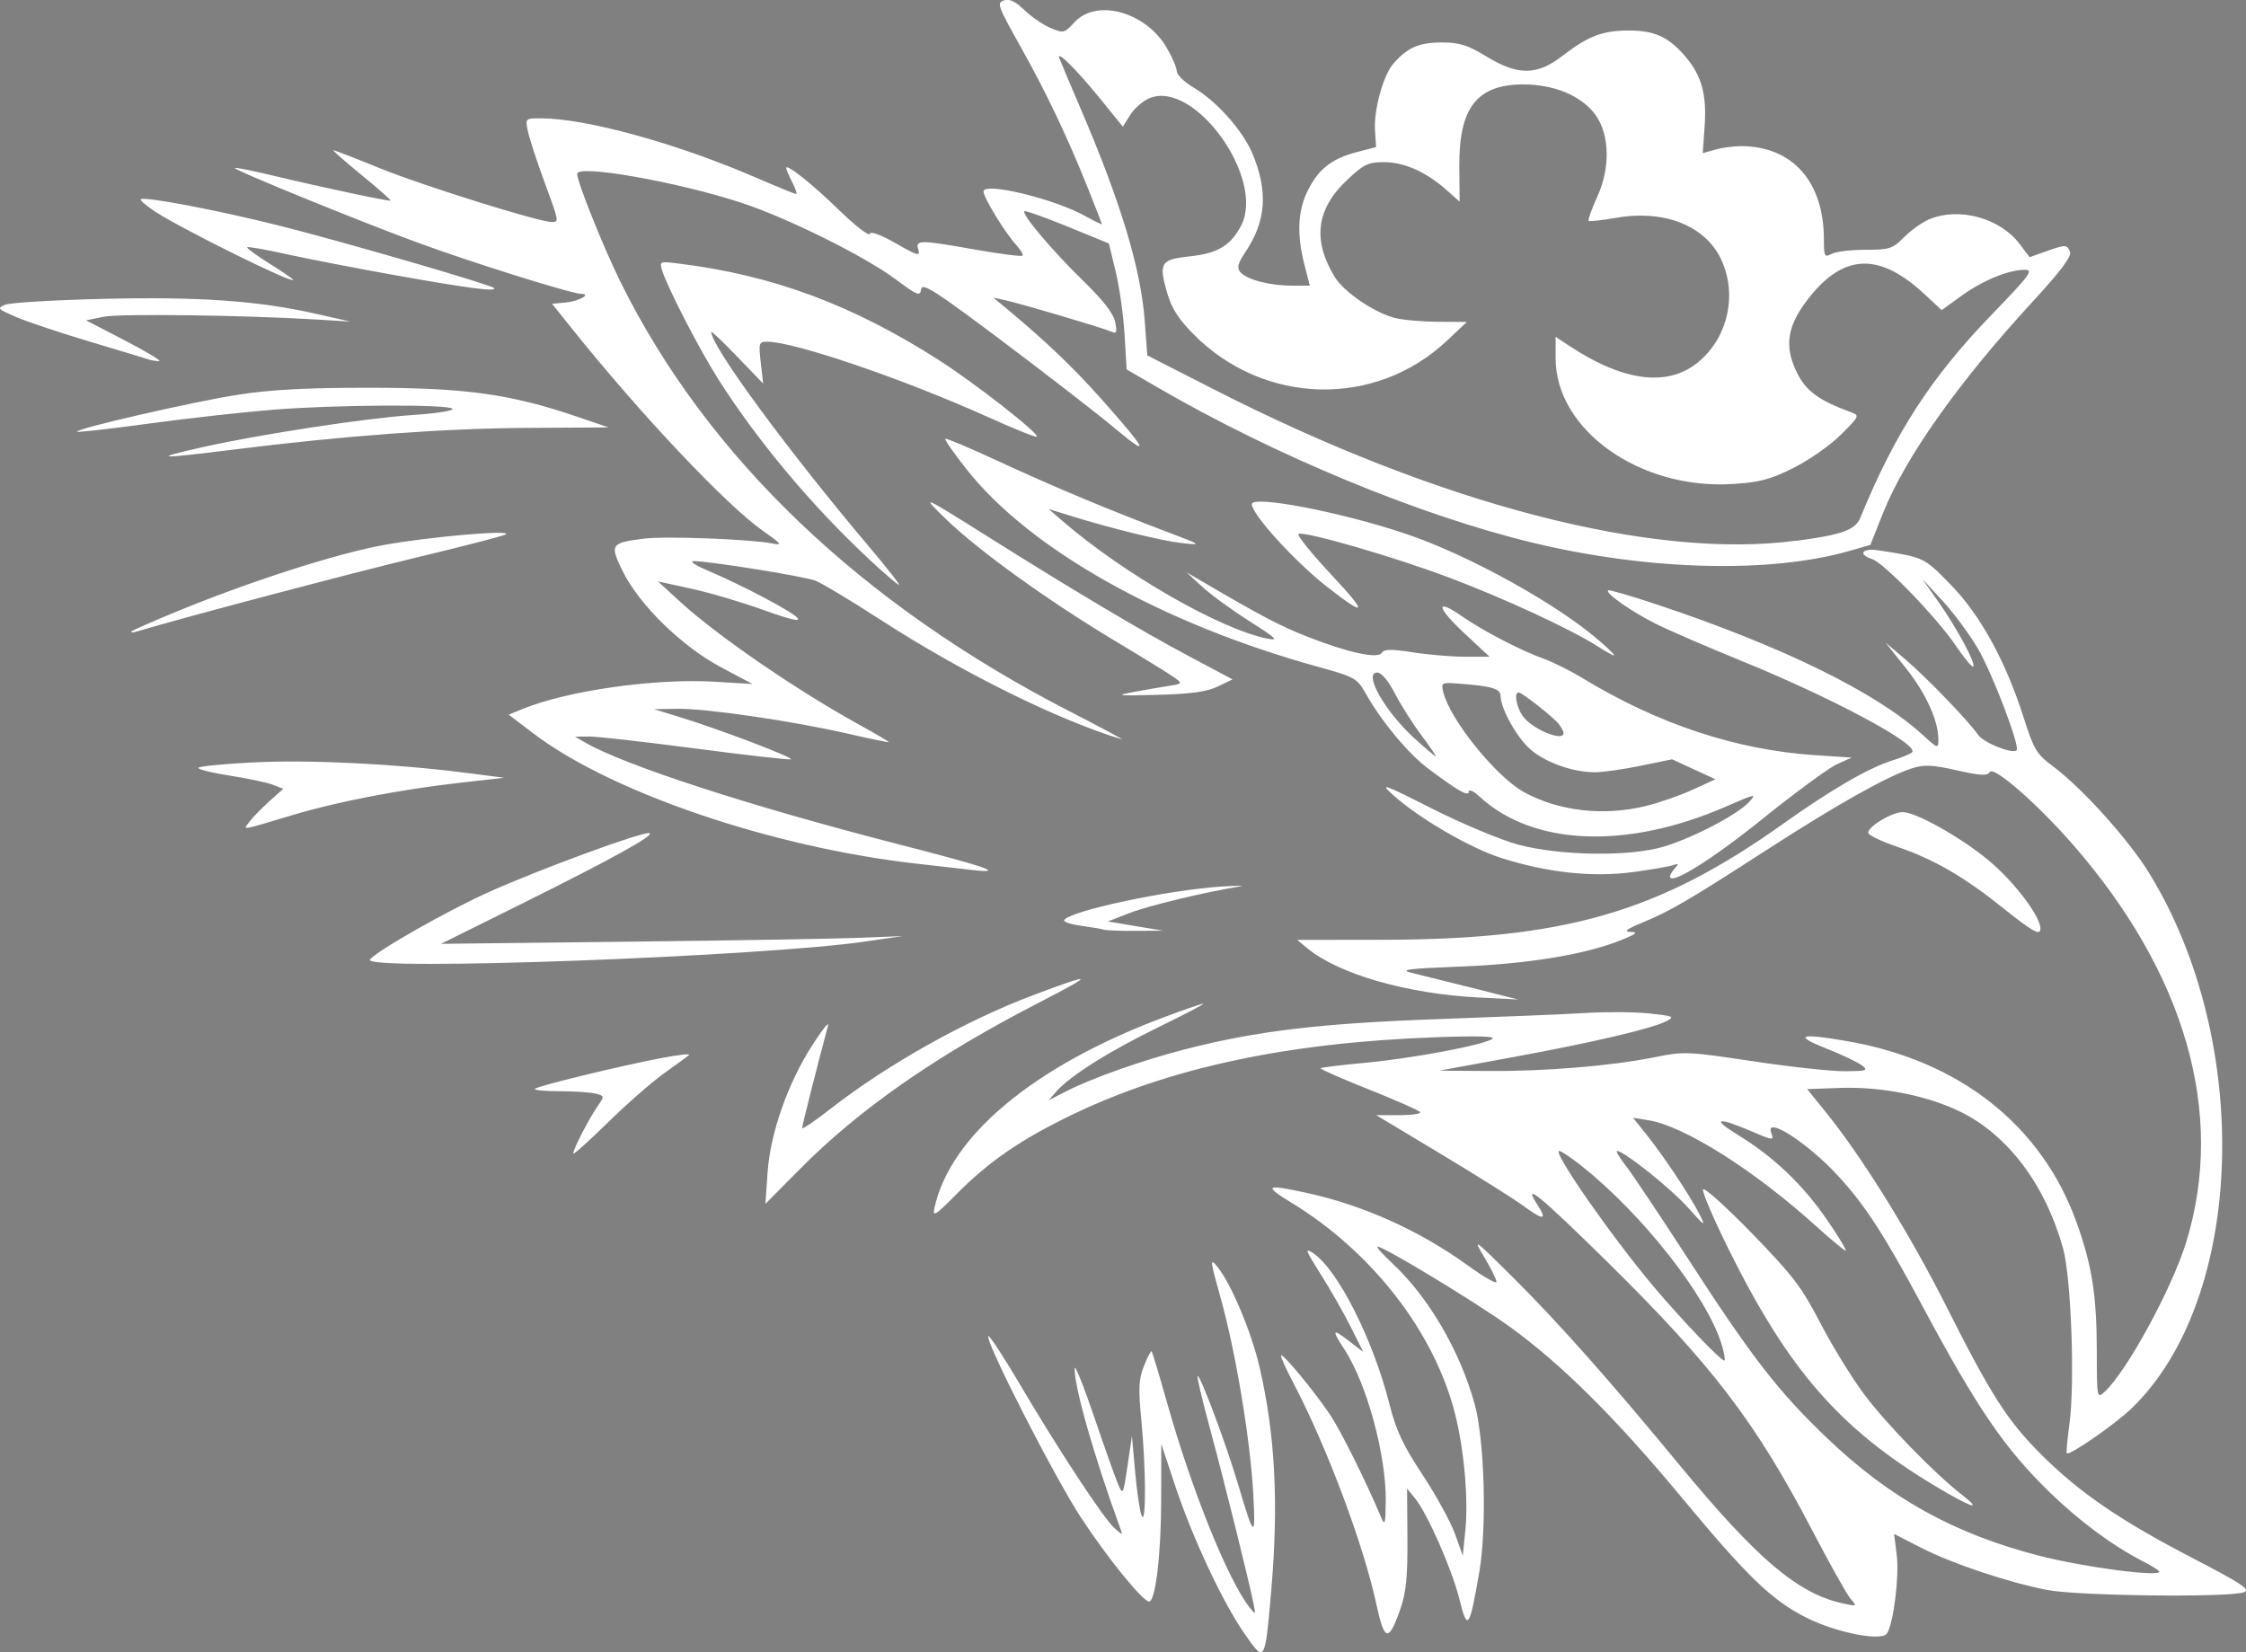 <?xml version="1.0" encoding="UTF-8" standalone="no"?>
<!-- Created with Inkscape (http://www.inkscape.org/) -->

<svg
   width="51.077mm"
   height="37.575mm"
   viewBox="0 0 51.077 37.575"
   version="1.1"
   id="svg1"
   inkscape:version="1.4.2 (ebf0e940d0, 2025-05-08)"
   sodipodi:docname="griphin.svg"
   xmlns:inkscape="http://www.inkscape.org/namespaces/inkscape"
   xmlns:sodipodi="http://sodipodi.sourceforge.net/DTD/sodipodi-0.dtd"
   xmlns="http://www.w3.org/2000/svg"
   xmlns:svg="http://www.w3.org/2000/svg">
  <rect x="0" y="0" width="51.077" height="37.575" fill="#808080" stroke="none"/>
  <sodipodi:namedview
     id="namedview1"
     pagecolor="#ffffff"
     bordercolor="#000000"
     borderopacity="0.25"
     inkscape:showpageshadow="2"
     inkscape:pageopacity="0.0"
     inkscape:pagecheckerboard="0"
     inkscape:deskcolor="#d1d1d1"
     inkscape:document-units="mm"
     inkscape:zoom="1.0476431"
     inkscape:cx="60.134983"
     inkscape:cy="32.4538"
     inkscape:window-width="2560"
     inkscape:window-height="1368"
     inkscape:window-x="0"
     inkscape:window-y="0"
     inkscape:window-maximized="1"
     inkscape:current-layer="layer1" />
  <defs
     id="defs1">
    <mask
       maskUnits="userSpaceOnUse"
       id="mask1">
      <rect
         style="fill:#ffffff;fill-opacity:1;stroke:none;stroke-width:0.5;stroke-linecap:square;stroke-linejoin:round;paint-order:stroke markers fill"
         id="rect2"
         width="51.077"
         height="37.575"
         x="89.081"
         y="139.856" />
    </mask>
  </defs>
  <g
     inkscape:label="Layer 1"
     inkscape:groupmode="layer"
     id="layer1"
     transform="translate(-89.081,-139.856)">
    <rect
       style="fill:#000000;stroke:#445016;stroke-width:0.165px;-inkscape-stroke:none;paint-order:stroke fill markers;stop-color:#000000"
       id="rect1524-1"
       width="64.267"
       height="55.061"
       x="82.897"
       y="129.464"
       mask="url(#mask1)" />
    <path
       style="display:inline;fill:#ffffff;stroke-width:0.09"
       d="m 117.384,177.013 c -0.499,-0.719 -1.18,-2.171 -1.577,-3.363 l -0.317,-0.952 -0.002,1.277 c -0.002,1.227 -0.13,2.305 -0.275,2.305 -0.143,0 -0.944,-0.987 -1.546,-1.904 -0.606,-0.924 -2.197,-4.041 -2.109,-4.131 0.024,-0.025 0.339,0.456 0.7,1.068 0.879,1.492 1.923,3.082 2.165,3.296 0.194,0.172 0.196,0.172 0.13,-0.007 -0.589,-1.612 -1.047,-3.222 -1.033,-3.627 0.003,-0.1 0.2,0.39 0.438,1.088 0.237,0.698 0.483,1.392 0.547,1.541 0.113,0.266 0.118,0.258 0.217,-0.408 l 0.101,-0.68 0.072,0.812 c 0.04,0.446 0.106,0.895 0.147,0.997 0.105,0.261 0.102,-1.047 -0.004,-2.152 -0.072,-0.745 -0.062,-0.946 0.058,-1.251 0.079,-0.2 0.158,-0.349 0.174,-0.332 0.017,0.017 0.174,0.539 0.349,1.16 0.562,1.993 1.389,4.045 1.88,4.665 0.138,0.174 0.141,0.171 0.088,-0.091 -0.116,-0.57 -0.686,-2.859 -0.989,-3.976 -0.174,-0.641 -0.302,-1.18 -0.284,-1.198 0.051,-0.052 0.653,1.554 0.92,2.456 0.37,1.251 0.405,1.273 0.348,0.225 -0.067,-1.227 -0.4,-3.232 -0.739,-4.443 -0.245,-0.876 -0.251,-0.934 -0.08,-0.725 0.311,0.379 0.778,1.488 0.962,2.285 0.358,1.548 0.438,3.114 0.262,5.126 -0.14,1.603 -0.142,1.604 -0.603,0.939 z m 3.005,-0.638 c -0.289,-1.361 -1.133,-3.615 -1.895,-5.066 -0.172,-0.327 -0.298,-0.609 -0.28,-0.627 0.045,-0.045 0.769,0.832 1.119,1.356 0.243,0.364 0.822,1.53 1.161,2.337 0.08,0.192 0.096,0.133 0.101,-0.379 0.01,-1.05 -0.43,-2.669 -0.94,-3.45 -0.296,-0.454 -0.279,-0.487 0.104,-0.191 l 0.325,0.25 -0.284,-0.568 c -0.156,-0.313 -0.464,-0.853 -0.685,-1.201 -0.343,-0.541 -0.369,-0.611 -0.176,-0.483 0.564,0.374 1.371,1.971 1.744,3.452 0.146,0.582 0.306,0.921 0.747,1.59 0.309,0.468 0.641,1.074 0.739,1.346 l 0.178,0.496 0.059,-0.589 c 0.07,-0.702 -0.029,-1.821 -0.234,-2.632 -0.47,-1.861 -1.883,-3.686 -3.725,-4.809 -0.638,-0.389 -0.588,-0.423 0.331,-0.225 1.289,0.277 2.587,0.86 3.68,1.652 0.36,0.261 0.655,0.43 0.655,0.376 0,-0.055 -0.125,-0.308 -0.278,-0.563 -0.265,-0.442 -0.236,-0.422 0.635,0.443 1.049,1.043 2.189,2.326 3.786,4.262 1.794,2.174 2.715,2.954 3.752,3.175 0.303,0.065 0.309,0.061 0.162,-0.104 -0.083,-0.094 -0.475,-0.792 -0.871,-1.551 -1.285,-2.465 -2.284,-3.774 -4.68,-6.131 -1.538,-1.513 -1.93,-1.832 -1.57,-1.277 0.224,0.346 0.131,0.352 -0.317,0.022 -0.218,-0.16 -1.061,-0.691 -1.874,-1.179 l -1.478,-0.888 h 0.519 c 0.285,0 0.5,-0.031 0.476,-0.07 -0.024,-0.038 -0.549,-0.271 -1.168,-0.517 -0.619,-0.246 -1.111,-0.463 -1.093,-0.481 0.018,-0.018 0.471,-0.074 1.006,-0.123 1.066,-0.098 2.676,-0.4 2.897,-0.543 0.095,-0.062 -0.329,-0.074 -1.322,-0.037 -3.359,0.124 -6.02,0.694 -8.24,1.764 -1.15,0.554 -1.886,1.06 -2.608,1.789 -0.499,0.504 -0.563,0.545 -0.515,0.326 0.355,-1.633 2.252,-3.217 5.172,-4.318 0.479,-0.181 0.903,-0.327 0.942,-0.326 0.039,10e-4 -0.418,0.241 -1.015,0.532 -1.122,0.547 -2.011,1.106 -2.323,1.461 l -0.179,0.204 0.384,-0.197 c 0.608,-0.311 1.747,-0.714 2.74,-0.968 1.618,-0.415 3.078,-0.587 5.759,-0.682 1.382,-0.049 2.891,-0.111 3.353,-0.14 0.462,-0.028 1.107,-0.023 1.433,0.013 0.551,0.06 0.577,0.072 0.371,0.178 -0.332,0.17 -1.672,0.483 -3.515,0.821 l -1.642,0.301 1.122,0.008 c 1.297,0.009 2.799,-0.116 3.783,-0.315 0.658,-0.133 0.752,-0.129 2.218,0.092 0.842,0.127 1.784,0.23 2.094,0.228 0.51,-0.003 0.547,-0.015 0.393,-0.133 -0.094,-0.072 -0.456,-0.244 -0.804,-0.382 -0.767,-0.304 -0.612,-0.358 0.482,-0.167 2.549,0.444 4.409,1.915 5.202,4.112 0.352,0.976 0.462,1.668 0.463,2.938 0.002,1.076 0.003,1.083 0.179,0.922 0.502,-0.46 1.537,-2.36 1.859,-3.417 0.892,-2.922 -0.025,-6.109 -2.607,-9.057 -0.796,-0.908 -1.777,-1.763 -1.864,-1.622 -0.057,0.092 -0.207,0.085 -0.752,-0.038 -0.561,-0.126 -0.741,-0.134 -1.021,-0.044 -0.553,0.177 -1.679,0.808 -3.256,1.826 -1.841,1.188 -2.22,1.41 -2.857,1.675 -0.376,0.156 -0.45,0.213 -0.283,0.218 0.177,0.006 0.134,0.044 -0.2,0.181 -0.8,0.328 -2.116,0.547 -3.658,0.607 -1.206,0.047 -1.414,0.074 -1.122,0.143 0.197,0.047 0.823,0.203 1.391,0.346 l 1.032,0.261 -0.897,-0.046 c -1.634,-0.084 -3.186,-0.53 -3.903,-1.124 l -0.224,-0.186 1.902,-0.002 c 4.182,-0.004 6.308,-0.617 9.15,-2.64 1.105,-0.786 1.948,-1.274 2.497,-1.444 0.197,-0.061 0.392,-0.142 0.432,-0.179 0.184,-0.17 -1.804,-1.236 -3.887,-2.084 -0.765,-0.311 -1.633,-0.687 -1.929,-0.835 -0.558,-0.278 -1.161,-0.699 -1.096,-0.765 0.02,-0.021 0.532,0.128 1.137,0.33 2.831,0.946 4.958,1.99 6.007,2.947 0.358,0.327 0.367,0.33 0.367,0.114 0,-0.429 -0.283,-1.05 -0.739,-1.623 l -0.462,-0.58 0.444,0.376 c 0.483,0.41 1.451,1.413 1.661,1.722 0.121,0.178 0.784,0.444 0.876,0.35 0.083,-0.084 -0.551,-1.749 -0.881,-2.313 -0.19,-0.324 -0.553,-0.814 -0.806,-1.088 l -0.461,-0.499 0.372,0.528 c 0.422,0.6 0.853,1.403 0.789,1.468 -0.024,0.024 -0.202,-0.189 -0.395,-0.474 -0.435,-0.641 -1.635,-1.883 -1.903,-1.969 -0.334,-0.107 -0.231,-0.257 0.138,-0.2 1.042,0.159 1.035,0.156 1.641,0.774 0.676,0.688 1.255,1.742 1.667,3.033 0.233,0.73 0.293,0.829 0.668,1.107 0.653,0.485 1.71,1.657 2.179,2.417 2.377,3.855 2.185,9.713 -0.401,12.191 -0.378,0.362 -1.411,1.077 -1.466,1.014 -0.015,-0.017 0.012,-0.316 0.06,-0.665 0.127,-0.925 0.04,-3.325 -0.144,-3.99 -0.4,-1.443 -1.248,-2.576 -2.33,-3.109 -0.751,-0.37 -1.798,-0.578 -2.74,-0.545 l -0.75,0.027 0.436,0.54 c 0.823,1.02 1.9,2.757 2.718,4.38 1.038,2.063 1.407,2.636 2.199,3.421 0.853,0.846 1.796,1.488 3.419,2.329 1.096,0.568 1.313,0.711 1.166,0.771 -0.307,0.127 -3.791,0.087 -4.486,-0.051 -0.911,-0.181 -2.151,-0.596 -2.859,-0.958 l -0.616,-0.315 0.06,0.482 c 0.059,0.48 -0.071,1.535 -0.22,1.779 -0.116,0.189 -1.14,-0.009 -1.829,-0.354 -0.789,-0.395 -1.341,-0.927 -2.831,-2.723 -1.509,-1.82 -2.765,-3.067 -3.94,-3.91 -0.787,-0.565 -2.842,-1.809 -2.988,-1.809 -0.039,0 0.114,0.173 0.341,0.384 0.818,0.762 1.541,2 1.869,3.201 0.225,0.822 0.279,2.803 0.105,3.813 -0.224,1.3 -0.269,1.361 -0.453,0.62 -0.17,-0.683 -0.727,-1.948 -1.012,-2.297 l -0.178,-0.218 0.008,1.125 c 0.006,0.866 -0.029,1.233 -0.154,1.594 -0.268,0.777 -0.369,0.766 -0.544,-0.056 z m 17.799,-0.774 c 0,-0.024 -0.172,-0.132 -0.381,-0.239 -0.685,-0.352 -1.446,-0.916 -2.116,-1.569 -1.024,-0.997 -1.648,-1.911 -2.894,-4.238 -0.863,-1.612 -1.294,-2.278 -1.907,-2.947 -0.695,-0.758 -1.683,-1.394 -1.527,-0.983 0.066,0.173 0.039,0.171 -0.431,-0.031 -0.799,-0.343 -0.951,-0.308 -0.327,0.075 0.821,0.504 1.483,1.136 2.038,1.948 0.257,0.376 0.442,0.683 0.411,0.683 -0.031,0 -0.333,-0.25 -0.671,-0.556 -1.401,-1.268 -3.002,-2.28 -3.81,-2.409 l -0.354,-0.057 0.319,0.4 c 0.397,0.499 0.986,1.386 1.198,1.806 0.143,0.284 0.115,0.266 -0.268,-0.163 -0.388,-0.435 -1.456,-1.288 -1.613,-1.288 -0.035,0 0.056,0.153 0.202,0.34 0.146,0.187 0.78,1.136 1.41,2.108 1.456,2.25 2.055,3.023 3.167,4.085 1.431,1.368 2.896,2.179 4.83,2.675 1.01,0.259 2.725,0.485 2.725,0.359 z m -5.108,-1.953 c -2.164,-1.301 -3.327,-2.636 -4.686,-5.377 -0.343,-0.692 -0.606,-1.305 -0.584,-1.363 0.022,-0.058 0.521,0.39 1.109,0.995 0.932,0.959 1.132,1.22 1.557,2.04 0.269,0.517 0.716,1.246 0.995,1.62 0.497,0.667 1.608,1.809 2.23,2.292 0.496,0.386 0.204,0.288 -0.622,-0.208 z m -4.853,-3.234 c -0.342,-1.091 -1.786,-2.929 -3.167,-4.032 -0.24,-0.192 -0.474,-0.349 -0.52,-0.349 -0.167,0 1.183,1.939 2.146,3.083 0.65,0.772 1.567,1.728 1.613,1.681 0.02,-0.02 -0.012,-0.193 -0.072,-0.383 z m -21.69,-3.894 c 0.063,-0.896 0.459,-2.024 1.015,-2.89 0.224,-0.349 0.386,-0.553 0.36,-0.453 -0.306,1.159 -0.589,2.28 -0.589,2.334 0,0.037 0.287,-0.158 0.639,-0.432 1.308,-1.021 3.1,-2.024 4.655,-2.605 1.364,-0.51 1.377,-0.478 0.078,0.192 -2.324,1.198 -4.067,2.412 -5.408,3.764 l -0.799,0.806 z m -4.42,-0.429 c 0,-0.097 0.358,-0.794 0.549,-1.068 0.165,-0.237 0.164,-0.24 -0.034,-0.293 -0.11,-0.03 -0.48,-0.055 -0.821,-0.056 -0.341,-7.2e-4 -0.597,-0.025 -0.568,-0.054 0.065,-0.066 1.932,-0.52 2.882,-0.701 0.386,-0.074 0.668,-0.104 0.626,-0.068 -0.042,0.036 -0.298,0.224 -0.57,0.417 -0.271,0.193 -0.847,0.697 -1.279,1.12 -0.432,0.423 -0.785,0.739 -0.785,0.703 z m -4.622,-4.409 c 0.107,-0.175 1.753,-1.111 2.708,-1.54 1.15,-0.517 3.511,-1.384 3.646,-1.338 0.132,0.044 -0.843,0.583 -2.944,1.627 l -1.795,0.891 4.262,-0.049 c 2.344,-0.027 4.706,-0.066 5.249,-0.088 l 0.987,-0.039 -0.852,0.124 c -2.367,0.345 -11.423,0.677 -11.262,0.412 z m 37.148,-1.167 c -0.919,-0.734 -1.584,-1.117 -2.443,-1.41 -0.328,-0.112 -0.611,-0.247 -0.629,-0.3 -0.043,-0.129 0.528,-0.479 0.781,-0.479 0.299,0 1.318,0.572 1.945,1.091 0.607,0.503 1.232,1.34 1.184,1.586 -0.024,0.124 -0.2,0.022 -0.838,-0.487 z m -20.458,0.485 c -0.049,-0.017 -0.282,-0.057 -0.518,-0.089 -0.235,-0.032 -0.409,-0.09 -0.385,-0.129 0.129,-0.212 2.373,-0.688 3.594,-0.764 0.345,-0.021 0.527,-0.022 0.404,-0.002 -0.8,0.13 -2.086,0.44 -2.508,0.604 l -0.498,0.193 0.628,0.105 0.628,0.105 -0.628,0.004 c -0.345,0.002 -0.668,-0.01 -0.718,-0.028 z m 12.876,-1.213 c 0,-0.036 0.051,-0.12 0.112,-0.187 0.091,-0.1 0.084,-0.112 -0.043,-0.067 -0.085,0.03 -0.499,0.101 -0.92,0.158 -0.914,0.123 -1.947,0.011 -2.996,-0.324 -0.712,-0.228 -1.874,-0.907 -2.461,-1.438 -0.305,-0.276 -0.213,-0.244 0.897,0.318 0.68,0.344 1.56,0.712 1.955,0.818 0.963,0.257 2.549,0.278 3.32,0.044 0.671,-0.204 1.664,-0.724 1.93,-1.01 0.186,-0.201 0.151,-0.194 -0.514,0.097 -2.257,0.986 -4.391,0.902 -5.61,-0.22 -0.136,-0.125 -0.247,-0.178 -0.247,-0.117 0,0.125 -0.244,-0.013 -0.923,-0.522 -0.452,-0.338 -1.058,-1.066 -1.415,-1.697 -0.205,-0.362 -0.242,-0.384 -1.113,-0.625 -3.542,-0.982 -6.538,-2.668 -7.972,-4.487 -0.285,-0.361 -0.503,-0.673 -0.483,-0.692 0.019,-0.019 0.556,0.207 1.192,0.502 1.219,0.566 2.505,1.105 3.849,1.614 0.801,0.303 0.804,0.305 0.332,0.254 -0.458,-0.05 -1.642,-0.342 -2.575,-0.634 l -0.448,-0.14 0.313,0.271 c 1.396,1.205 3.593,2.467 4.665,2.678 0.265,0.052 0.202,-0.009 -0.406,-0.394 -0.396,-0.251 -0.88,-0.604 -1.077,-0.785 l -0.357,-0.329 0.359,0.21 c 1.335,0.782 1.784,1.018 2.399,1.258 0.933,0.364 1.594,0.506 1.683,0.361 0.051,-0.084 0.214,-0.086 0.702,-0.01 0.349,0.055 0.885,0.1 1.19,0.1 h 0.556 l -0.573,-0.534 c -0.635,-0.593 -0.668,-0.813 -0.057,-0.388 0.479,0.333 1.346,0.784 1.861,0.967 0.209,0.075 0.608,0.274 0.886,0.443 1.717,1.044 3.489,1.631 5.286,1.751 l 0.832,0.055 -0.338,0.153 c -0.186,0.084 -0.944,0.641 -1.684,1.237 -1.167,0.94 -2.109,1.526 -2.109,1.313 z m -0.571,-1.595 c 0.303,-0.072 0.787,-0.24 1.077,-0.372 l 0.526,-0.241 -0.494,-0.227 -0.493,-0.227 -0.718,0.148 c -0.395,0.081 -0.862,0.147 -1.038,0.147 -0.529,-7.2e-4 -1.191,-0.248 -1.513,-0.565 -0.308,-0.303 -0.628,-0.899 -0.632,-1.177 -0.002,-0.161 -0.21,-0.22 -0.971,-0.276 -0.373,-0.028 -0.384,-0.021 -0.329,0.201 0.156,0.629 1.207,1.928 1.839,2.272 0.789,0.429 1.79,0.545 2.746,0.317 z m -5.083,-1.612 c -0.197,-0.262 -0.469,-0.69 -0.604,-0.952 -0.152,-0.293 -0.306,-0.476 -0.402,-0.476 -0.326,-4.9e-4 0.173,0.883 0.842,1.492 0.249,0.227 0.469,0.412 0.487,0.412 0.018,0 -0.127,-0.214 -0.324,-0.476 z m 3.231,-0.051 c 0,-0.04 -0.051,-0.135 -0.112,-0.211 -0.135,-0.166 -0.834,-0.713 -0.91,-0.713 -0.108,0 -0.051,0.327 0.092,0.533 0.205,0.296 0.931,0.6 0.931,0.391 z m -13.594,3.097 c -0.148,-0.017 -0.653,-0.075 -1.122,-0.128 -3.274,-0.37 -6.94,-1.616 -8.708,-2.959 l -0.564,-0.429 0.307,-0.126 c 1.019,-0.42 3.021,-0.705 4.387,-0.623 l 0.85,0.051 -0.714,-0.379 c -0.887,-0.471 -1.859,-1.419 -2.234,-2.178 -0.305,-0.617 -0.282,-0.653 0.483,-0.749 0.487,-0.061 2.401,0.011 2.919,0.111 0.236,0.045 0.209,0.01 -0.215,-0.286 -0.827,-0.577 -2.798,-2.665 -4.362,-4.622 l -0.435,-0.544 0.308,-0.029 c 0.307,-0.029 0.604,-0.198 0.348,-0.198 -0.207,-2e-5 -2.414,-0.69 -3.658,-1.144 -1.309,-0.477 -4.253,-1.677 -4.213,-1.718 0.015,-0.015 0.37,0.055 0.788,0.155 1.187,0.284 2.729,0.612 2.754,0.587 0.013,-0.013 -0.285,-0.276 -0.663,-0.584 -0.377,-0.308 -0.663,-0.561 -0.636,-0.561 0.028,0 0.508,0.186 1.068,0.414 0.957,0.389 3.607,1.218 3.894,1.218 0.173,0 0.175,0.011 -0.174,-0.94 -0.167,-0.456 -0.332,-0.961 -0.366,-1.123 -0.061,-0.293 -0.06,-0.295 0.293,-0.295 1.018,0 3.068,0.562 4.841,1.326 0.505,0.218 0.94,0.396 0.967,0.396 0.026,0 -0.014,-0.12 -0.089,-0.268 -0.075,-0.147 -0.137,-0.293 -0.137,-0.324 0,-0.109 0.592,0.364 1.224,0.978 0.353,0.342 0.656,0.576 0.675,0.519 0.021,-0.064 0.247,0.018 0.598,0.219 0.486,0.278 0.556,0.297 0.508,0.143 -0.072,-0.229 0.009,-0.23 1.308,-9.3e-4 0.559,0.098 1.035,0.159 1.058,0.136 0.024,-0.024 -0.041,-0.135 -0.143,-0.247 -0.256,-0.281 -0.742,-1.076 -0.742,-1.213 0,-0.223 1.608,0.165 2.31,0.557 0.21,0.117 0.381,0.2 0.381,0.185 0,-0.015 -0.137,-0.369 -0.304,-0.787 -0.476,-1.19 -0.965,-2.219 -1.557,-3.272 -0.506,-0.902 -0.532,-0.975 -0.365,-1.029 0.128,-0.041 0.261,0.022 0.463,0.218 0.155,0.152 0.422,0.335 0.592,0.407 0.3,0.127 0.317,0.123 0.552,-0.131 0.503,-0.544 1.623,-0.231 2.097,0.587 0.125,0.215 0.227,0.455 0.227,0.533 0,0.078 0.174,0.245 0.387,0.371 0.518,0.307 1.107,0.967 1.329,1.491 0.365,0.858 0.317,1.543 -0.155,2.246 -0.172,0.257 -0.199,0.359 -0.119,0.456 0.139,0.169 0.666,0.309 1.169,0.309 l 0.413,4.9e-4 -0.121,-0.473 c -0.179,-0.696 -0.153,-1.24 0.081,-1.701 0.245,-0.485 0.542,-0.715 1.114,-0.865 l 0.434,-0.113 -0.025,-0.385 c -0.03,-0.45 0.184,-1.234 0.407,-1.498 0.317,-0.374 0.589,-0.496 1.101,-0.496 0.414,0 0.592,0.055 1.023,0.317 0.722,0.439 1.152,0.436 1.733,-0.013 0.579,-0.448 0.914,-0.576 1.505,-0.576 0.584,0 0.899,0.142 1.277,0.577 0.379,0.436 0.502,0.874 0.45,1.602 l -0.043,0.612 0.278,-0.081 c 0.153,-0.044 0.42,-0.08 0.593,-0.08 1.172,0.002 1.885,0.807 1.885,2.128 0,0.384 0.014,0.409 0.174,0.323 0.096,-0.052 0.442,-0.094 0.77,-0.094 0.549,0 0.618,-0.023 0.878,-0.285 0.155,-0.157 0.413,-0.34 0.573,-0.408 0.675,-0.285 1.61,-0.03 2.055,0.56 l 0.228,0.302 0.364,-0.13 c 0.457,-0.163 0.49,-0.162 0.556,0.014 0.037,0.099 -0.227,0.449 -0.841,1.116 -1.688,1.831 -2.906,3.551 -3.41,4.813 l -0.291,0.73 -0.461,0.133 c -1.809,0.521 -4.576,0.452 -7.207,-0.18 -2.576,-0.619 -5.885,-1.989 -8.562,-3.547 l -0.683,-0.397 -0.047,-0.793 c -0.026,-0.436 -0.117,-1.081 -0.202,-1.432 l -0.155,-0.64 -0.942,-0.385 c -0.518,-0.212 -0.959,-0.368 -0.98,-0.347 -0.066,0.067 0.64,0.902 1.335,1.579 0.46,0.448 0.691,0.745 0.73,0.939 0.049,0.246 0.035,0.274 -0.101,0.215 -0.195,-0.086 -2.035,-0.63 -2.4,-0.71 l -0.269,-0.059 0.356,0.296 c 0.834,0.693 1.479,1.311 2.096,2.005 1.052,1.184 1.137,1.362 0.328,0.685 -0.394,-0.33 -1.544,-1.221 -2.555,-1.981 -1.56,-1.171 -1.844,-1.353 -1.867,-1.196 -0.025,0.168 -0.08,0.147 -0.583,-0.228 -0.706,-0.526 -2.47,-1.4 -3.516,-1.742 -1.445,-0.473 -3.724,-0.874 -3.724,-0.655 0,0.186 0.592,1.662 0.985,2.458 1.97,3.986 5.474,7.333 10.231,9.776 0.716,0.367 1.24,0.65 1.166,0.627 -1.472,-0.449 -3.631,-1.52 -5.481,-2.717 -0.67,-0.434 -1.336,-0.834 -1.48,-0.89 -0.26,-0.1 -2.431,-0.448 -2.774,-0.445 -0.099,0.001 0.043,0.096 0.314,0.211 0.8,0.339 1.93,0.936 2.052,1.084 0.075,0.091 -0.184,0.03 -0.768,-0.181 -0.484,-0.176 -1.224,-0.394 -1.644,-0.486 l -0.763,-0.167 0.493,0.453 c 0.845,0.775 2.63,2.003 4.06,2.793 0.382,0.211 0.695,0.395 0.695,0.408 0,0.013 -0.414,-0.072 -0.92,-0.188 -1.255,-0.289 -3.227,-0.578 -3.881,-0.568 l -0.538,0.008 0.583,0.179 c 0.899,0.275 2.623,0.931 2.53,0.962 -0.045,0.015 -1.024,-0.096 -2.175,-0.247 -1.151,-0.151 -2.237,-0.274 -2.413,-0.272 l -0.32,0.003 0.224,0.13 c 0.896,0.521 3.753,1.449 7.133,2.318 2.135,0.549 2.497,0.684 1.525,0.569 z m 18.872,-7.468 c 1.052,-0.138 1.356,-0.247 1.47,-0.525 0.796,-1.937 1.603,-3.185 2.987,-4.619 0.878,-0.909 0.961,-1.022 0.752,-1.022 -0.37,0.001 -0.961,0.245 -1.444,0.596 l -0.444,0.322 -0.386,-0.36 c -1.015,-0.945 -1.817,-0.931 -2.605,0.046 -0.521,0.646 -0.603,1.118 -0.302,1.731 0.207,0.422 0.494,0.633 1.228,0.903 0.204,0.075 0.199,0.087 -0.224,0.51 -0.238,0.238 -0.722,0.578 -1.075,0.755 -0.533,0.267 -0.769,0.33 -1.391,0.369 -2.107,0.132 -4.024,-1.229 -4.024,-2.858 v -0.49 l 0.292,0.194 c 1.271,0.844 2.301,0.962 2.999,0.342 0.646,-0.573 0.839,-1.53 0.467,-2.309 -0.364,-0.759 -1.296,-1.124 -2.382,-0.933 -0.324,0.057 -0.605,0.087 -0.625,0.068 -0.02,-0.02 0.07,-0.27 0.2,-0.557 0.293,-0.646 0.278,-1.394 -0.036,-1.84 -0.307,-0.436 -0.935,-0.705 -1.648,-0.705 -1.058,0 -1.47,0.531 -1.457,1.877 l 0.007,0.789 -0.301,-0.267 c -0.461,-0.409 -0.96,-0.631 -1.418,-0.631 -0.364,0 -0.461,0.047 -0.845,0.41 -0.697,0.659 -0.786,1.363 -0.278,2.199 0.204,0.335 0.87,0.795 1.344,0.928 0.174,0.049 0.62,0.091 0.99,0.093 l 0.673,0.004 -0.454,0.427 c -1.625,1.531 -4.156,1.47 -5.754,-0.139 -0.356,-0.358 -0.506,-0.595 -0.612,-0.961 -0.193,-0.67 -0.142,-0.749 0.52,-0.819 0.631,-0.066 0.931,-0.246 1.166,-0.699 0.557,-1.074 -1.064,-3.325 -2.086,-2.897 -0.148,0.062 -0.344,0.233 -0.436,0.38 l -0.168,0.267 -0.5,-0.617 c -0.55,-0.679 -1.022,-1.147 -0.942,-0.935 0.028,0.075 0.256,0.614 0.506,1.198 0.899,2.102 1.35,3.607 1.435,4.786 l 0.056,0.77 1.525,0.778 c 5.123,2.612 9.951,3.867 13.219,3.438 z m -35.162,6.387 c 0.071,-0.096 0.273,-0.304 0.449,-0.462 l 0.319,-0.287 -0.236,-0.092 c -0.13,-0.051 -0.564,-0.143 -0.965,-0.205 -0.401,-0.062 -0.728,-0.142 -0.728,-0.178 0,-0.036 0.575,-0.093 1.279,-0.127 1.283,-0.062 3.22,0.035 4.823,0.241 l 0.852,0.11 -1.032,0.117 c -1.33,0.151 -2.752,0.425 -3.744,0.721 -1.269,0.378 -1.165,0.362 -1.016,0.162 z m 20.104,-2.95 c 0.271,-0.05 0.635,-0.113 0.808,-0.14 0.3,-0.047 0.306,-0.055 0.135,-0.181 -0.099,-0.073 -0.724,-0.459 -1.39,-0.858 -1.492,-0.895 -3.073,-2.035 -3.803,-2.74 -0.601,-0.581 -0.592,-0.577 0.975,0.408 1.902,1.196 3.473,2.131 4.514,2.684 l 1.014,0.54 -0.337,0.162 c -0.248,0.119 -0.61,0.169 -1.373,0.189 -0.912,0.024 -0.977,0.017 -0.543,-0.064 z m 10.543,-1.048 c -0.637,-0.4 -2.122,-1.086 -3.365,-1.555 -1.236,-0.466 -3.252,-1.052 -3.423,-0.994 -0.052,0.018 0.283,0.435 0.744,0.928 0.843,0.901 0.811,0.986 -0.103,0.271 -0.725,-0.567 -1.705,-1.644 -1.705,-1.874 0,-0.21 2.009,0.174 3.48,0.666 1.458,0.487 3.523,1.635 4.478,2.488 0.403,0.36 0.38,0.376 -0.107,0.07 z m -33.333,-0.328 c 0.025,-0.027 0.489,-0.232 1.032,-0.455 1.672,-0.688 3.63,-1.317 4.711,-1.513 1.012,-0.184 2.872,-0.348 2.78,-0.245 -0.026,0.029 -0.902,0.257 -1.946,0.507 -1.5,0.359 -5.432,1.397 -6.441,1.702 -0.099,0.03 -0.159,0.032 -0.135,0.005 z m 16.773,-1.65 c -1.279,-1.186 -2.541,-2.694 -3.433,-4.101 -0.426,-0.672 -1.151,-2.079 -1.269,-2.46 -0.065,-0.211 -0.059,-0.213 0.414,-0.153 2.11,0.265 3.907,0.933 5.861,2.179 0.821,0.523 2.312,1.688 2.246,1.755 -0.02,0.02 -0.513,-0.178 -1.095,-0.441 -1.917,-0.865 -4.418,-1.72 -5.032,-1.72 -0.194,-1.8e-4 -0.202,0.024 -0.151,0.476 l 0.054,0.476 -0.59,-0.613 c -0.324,-0.337 -0.59,-0.59 -0.59,-0.562 0,0.329 1.747,2.705 3.614,4.915 0.39,0.461 0.685,0.839 0.656,0.839 -0.029,0 -0.338,-0.265 -0.687,-0.589 z m -15.158,-2.542 c 1.317,-0.295 3.73,-0.663 4.82,-0.735 0.504,-0.033 0.896,-0.095 0.87,-0.137 -0.066,-0.108 -2.631,-0.096 -4.079,0.019 -0.664,0.053 -1.931,0.194 -2.817,0.315 -0.886,0.12 -1.625,0.204 -1.643,0.186 -0.062,-0.062 2.629,-0.681 3.657,-0.841 0.754,-0.117 1.563,-0.16 3.006,-0.159 2.172,0.001 3.192,0.143 4.686,0.651 l 0.738,0.251 -1.86,0.011 c -1.894,0.012 -4.162,0.179 -6.66,0.492 -1.759,0.22 -1.892,0.211 -0.718,-0.053 z m -1.211,-1.993 c -0.049,-0.017 -0.652,-0.2 -1.339,-0.405 -0.687,-0.205 -1.45,-0.461 -1.694,-0.567 -0.42,-0.183 -0.433,-0.198 -0.231,-0.277 0.118,-0.046 1.123,-0.106 2.234,-0.132 2.171,-0.052 3.525,0.044 4.844,0.344 l 0.763,0.173 -0.718,-0.044 c -1.665,-0.102 -4.516,-0.141 -4.89,-0.066 l -0.404,0.081 0.897,0.465 c 0.493,0.256 0.837,0.464 0.763,0.463 -0.074,-0.001 -0.175,-0.017 -0.224,-0.034 z m 5.659,-1.907 c -0.934,-0.167 -2.081,-0.389 -2.547,-0.493 -0.467,-0.104 -0.864,-0.173 -0.882,-0.155 -0.018,0.019 0.209,0.185 0.506,0.371 0.297,0.185 0.54,0.352 0.54,0.371 0,0.098 -2.59,-1.185 -3.155,-1.563 -0.191,-0.128 -0.332,-0.249 -0.312,-0.269 0.071,-0.072 1.747,0.246 3.153,0.599 1.416,0.355 4.801,1.339 4.88,1.418 0.092,0.093 -0.578,0.007 -2.182,-0.28 z"
       id="path1996-0" />
  </g>
</svg>
